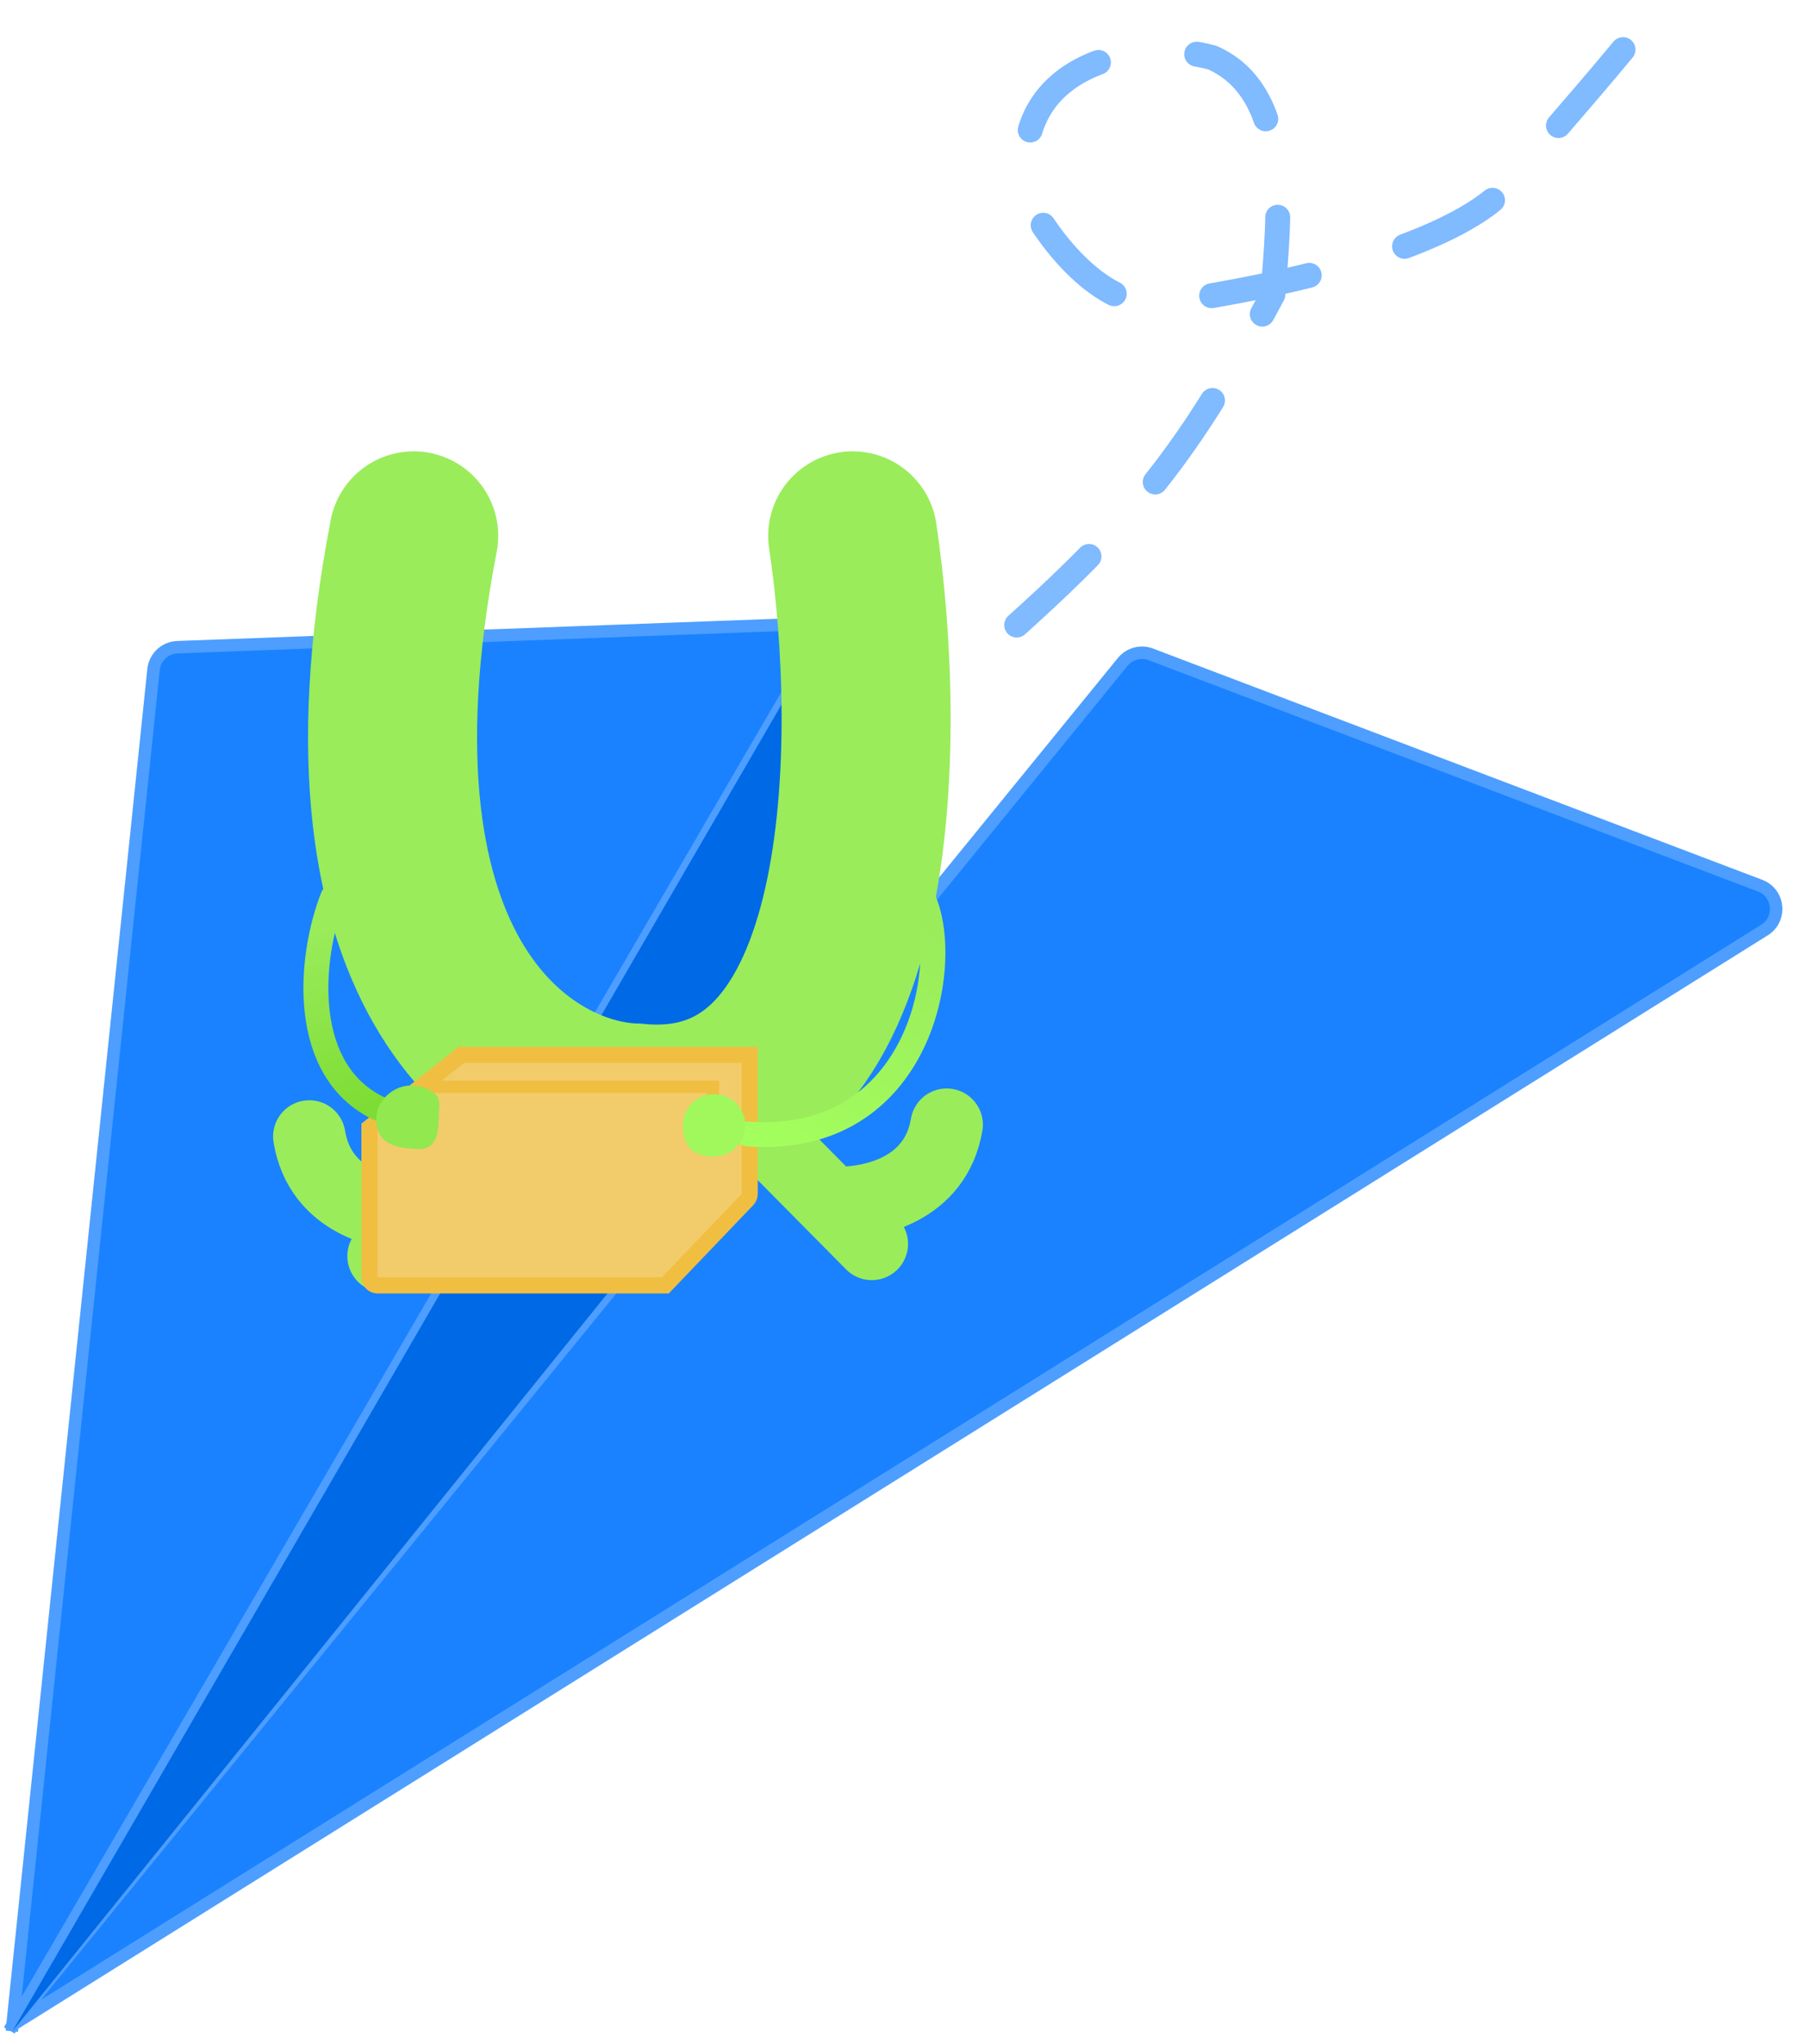 <svg width="145" height="164" viewBox="0 0 145 164" fill="none" xmlns="http://www.w3.org/2000/svg">
<path d="M63 86.378L90.089 53.119C90.633 52.451 91.544 52.206 92.349 52.512L141.233 71.07C142.779 71.657 142.985 73.759 141.583 74.636L1 162.5L12.32 53.727C12.423 52.736 13.24 51.973 14.236 51.936L66.5 50L63 86.378Z" fill="#1A82FF"/>
<path d="M1 162.5L90.089 53.119C90.633 52.451 91.544 52.206 92.349 52.512L141.233 71.07C142.779 71.657 142.985 73.759 141.583 74.636L1 162.5ZM1 162.5L12.32 53.727C12.423 52.736 13.24 51.973 14.236 51.936L66.5 50M1 162.5L66.5 50M66.5 50L63 86.378" stroke="#4D9EFF" stroke-linecap="square"/>
<path d="M1 163L66.5 50L63.5 85.5L1 163Z" fill="#0069E6"/>
<path d="M68.422 43C70.846 59.131 70.749 90.897 50.966 88.911C42.481 88.704 26.216 79.233 33.198 43" stroke="#9AEC5B" stroke-width="13.562" stroke-linecap="round"/>
<path d="M30.777 100.799L34.056 97.52M42.798 88.778L34.056 97.52M34.056 97.52C30.778 97.642 25.678 96.429 24.82 91.199" stroke="#9AEC5B" stroke-width="5.812" stroke-linecap="round"/>
<path d="M69.957 99.82L66.696 96.525M57.999 87.737L66.696 96.525M66.696 96.525C69.973 96.664 75.079 95.477 75.964 90.252" stroke="#9AEC5B" stroke-width="5.812" stroke-linecap="round"/>
<path d="M29.649 102.498V90.48L36.837 84.789L36.446 84.294L36.837 84.789C36.952 84.698 37.094 84.649 37.24 84.649H60.155V95.811C60.155 95.978 60.09 96.139 59.975 96.26L53.387 103.147H30.298C29.94 103.147 29.649 102.857 29.649 102.498Z" fill="#F2CC6B" stroke="#F0BF42" stroke-width="1.298" stroke-linecap="round"/>
<path d="M34.215 87.213H57.208V92.213" stroke="#F0BF42" stroke-linecap="square"/>
<path d="M74.011 72C76.506 77 74.006 92 60.001 91" stroke="url(#paint0_linear_1053_35926)" stroke-width="2" stroke-linecap="round"/>
<path d="M26.704 72C24.804 76.833 24 86 30.505 89" stroke="url(#paint1_linear_1053_35926)" stroke-width="2" stroke-linecap="round"/>
<g filter="url(#filter0_d_1053_35926)">
<path d="M60 90.5C60 91.881 58.881 93 57.5 93C56.119 93 55 92.5 55 90.5C55 89.119 56.119 88 57.5 88C58.881 88 60 89.119 60 90.5Z" fill="#A0F85D"/>
</g>
<g filter="url(#filter1_d_1053_35926)">
<path d="M35 89.499C35 90.499 34.881 91.999 33.5 91.999C30.5 91.999 30 90.879 30 89.499C30 88.118 31.56 86.513 33.5 86.999C35.5 87.499 35 88.499 35 89.499Z" fill="#91E84F"/>
</g>
<path d="M81.583 50.158C91.828 40.957 95.973 35.234 102.141 23.63C102.623 17.405 103.79 7.47 97.263 4.618C91.253 2.988 80.081 5.062 82.66 16.329C84.147 19.163 88.287 24.737 92.961 24.364C99.615 23.551 114.338 20.715 119.999 15.877C123.592 11.794 131.002 3.273 131.896 1.851" stroke="#80BAFF" stroke-width="2" stroke-linecap="round" stroke-linejoin="round" stroke-dasharray="8 8"/>
<defs>
<filter id="filter0_d_1053_35926" x="54.2" y="87.2" width="6.2" height="6.2" filterUnits="userSpaceOnUse" color-interpolation-filters="sRGB">
<feFlood flood-opacity="0" result="BackgroundImageFix"/>
<feColorMatrix in="SourceAlpha" type="matrix" values="0 0 0 0 0 0 0 0 0 0 0 0 0 0 0 0 0 0 127 0" result="hardAlpha"/>
<feOffset dx="-0.2" dy="-0.2"/>
<feGaussianBlur stdDeviation="0.3"/>
<feComposite in2="hardAlpha" operator="out"/>
<feColorMatrix type="matrix" values="0 0 0 0 0.518 0 0 0 0 0.518 0 0 0 0 0.518 0 0 0 0.25 0"/>
<feBlend mode="normal" in2="BackgroundImageFix" result="effect1_dropShadow_1053_35926"/>
<feBlend mode="normal" in="SourceGraphic" in2="effect1_dropShadow_1053_35926" result="shape"/>
</filter>
<filter id="filter1_d_1053_35926" x="29.6" y="86.51" width="6.255" height="6.29" filterUnits="userSpaceOnUse" color-interpolation-filters="sRGB">
<feFlood flood-opacity="0" result="BackgroundImageFix"/>
<feColorMatrix in="SourceAlpha" type="matrix" values="0 0 0 0 0 0 0 0 0 0 0 0 0 0 0 0 0 0 127 0" result="hardAlpha"/>
<feOffset dx="0.2" dy="0.2"/>
<feGaussianBlur stdDeviation="0.3"/>
<feComposite in2="hardAlpha" operator="out"/>
<feColorMatrix type="matrix" values="0 0 0 0 0.517 0 0 0 0 0.517 0 0 0 0 0.517 0 0 0 0.25 0"/>
<feBlend mode="normal" in2="BackgroundImageFix" result="effect1_dropShadow_1053_35926"/>
<feBlend mode="normal" in="SourceGraphic" in2="effect1_dropShadow_1053_35926" result="shape"/>
</filter>
<linearGradient id="paint0_linear_1053_35926" x1="77" y1="76.5" x2="64" y2="94" gradientUnits="userSpaceOnUse">
<stop stop-color="#9AEC5B"/>
<stop offset="1" stop-color="#A3FF5D"/>
</linearGradient>
<linearGradient id="paint1_linear_1053_35926" x1="24.5" y1="75" x2="30" y2="88.5" gradientUnits="userSpaceOnUse">
<stop stop-color="#9AEC5B"/>
<stop offset="1" stop-color="#7EDD34"/>
</linearGradient>
</defs>
</svg>
